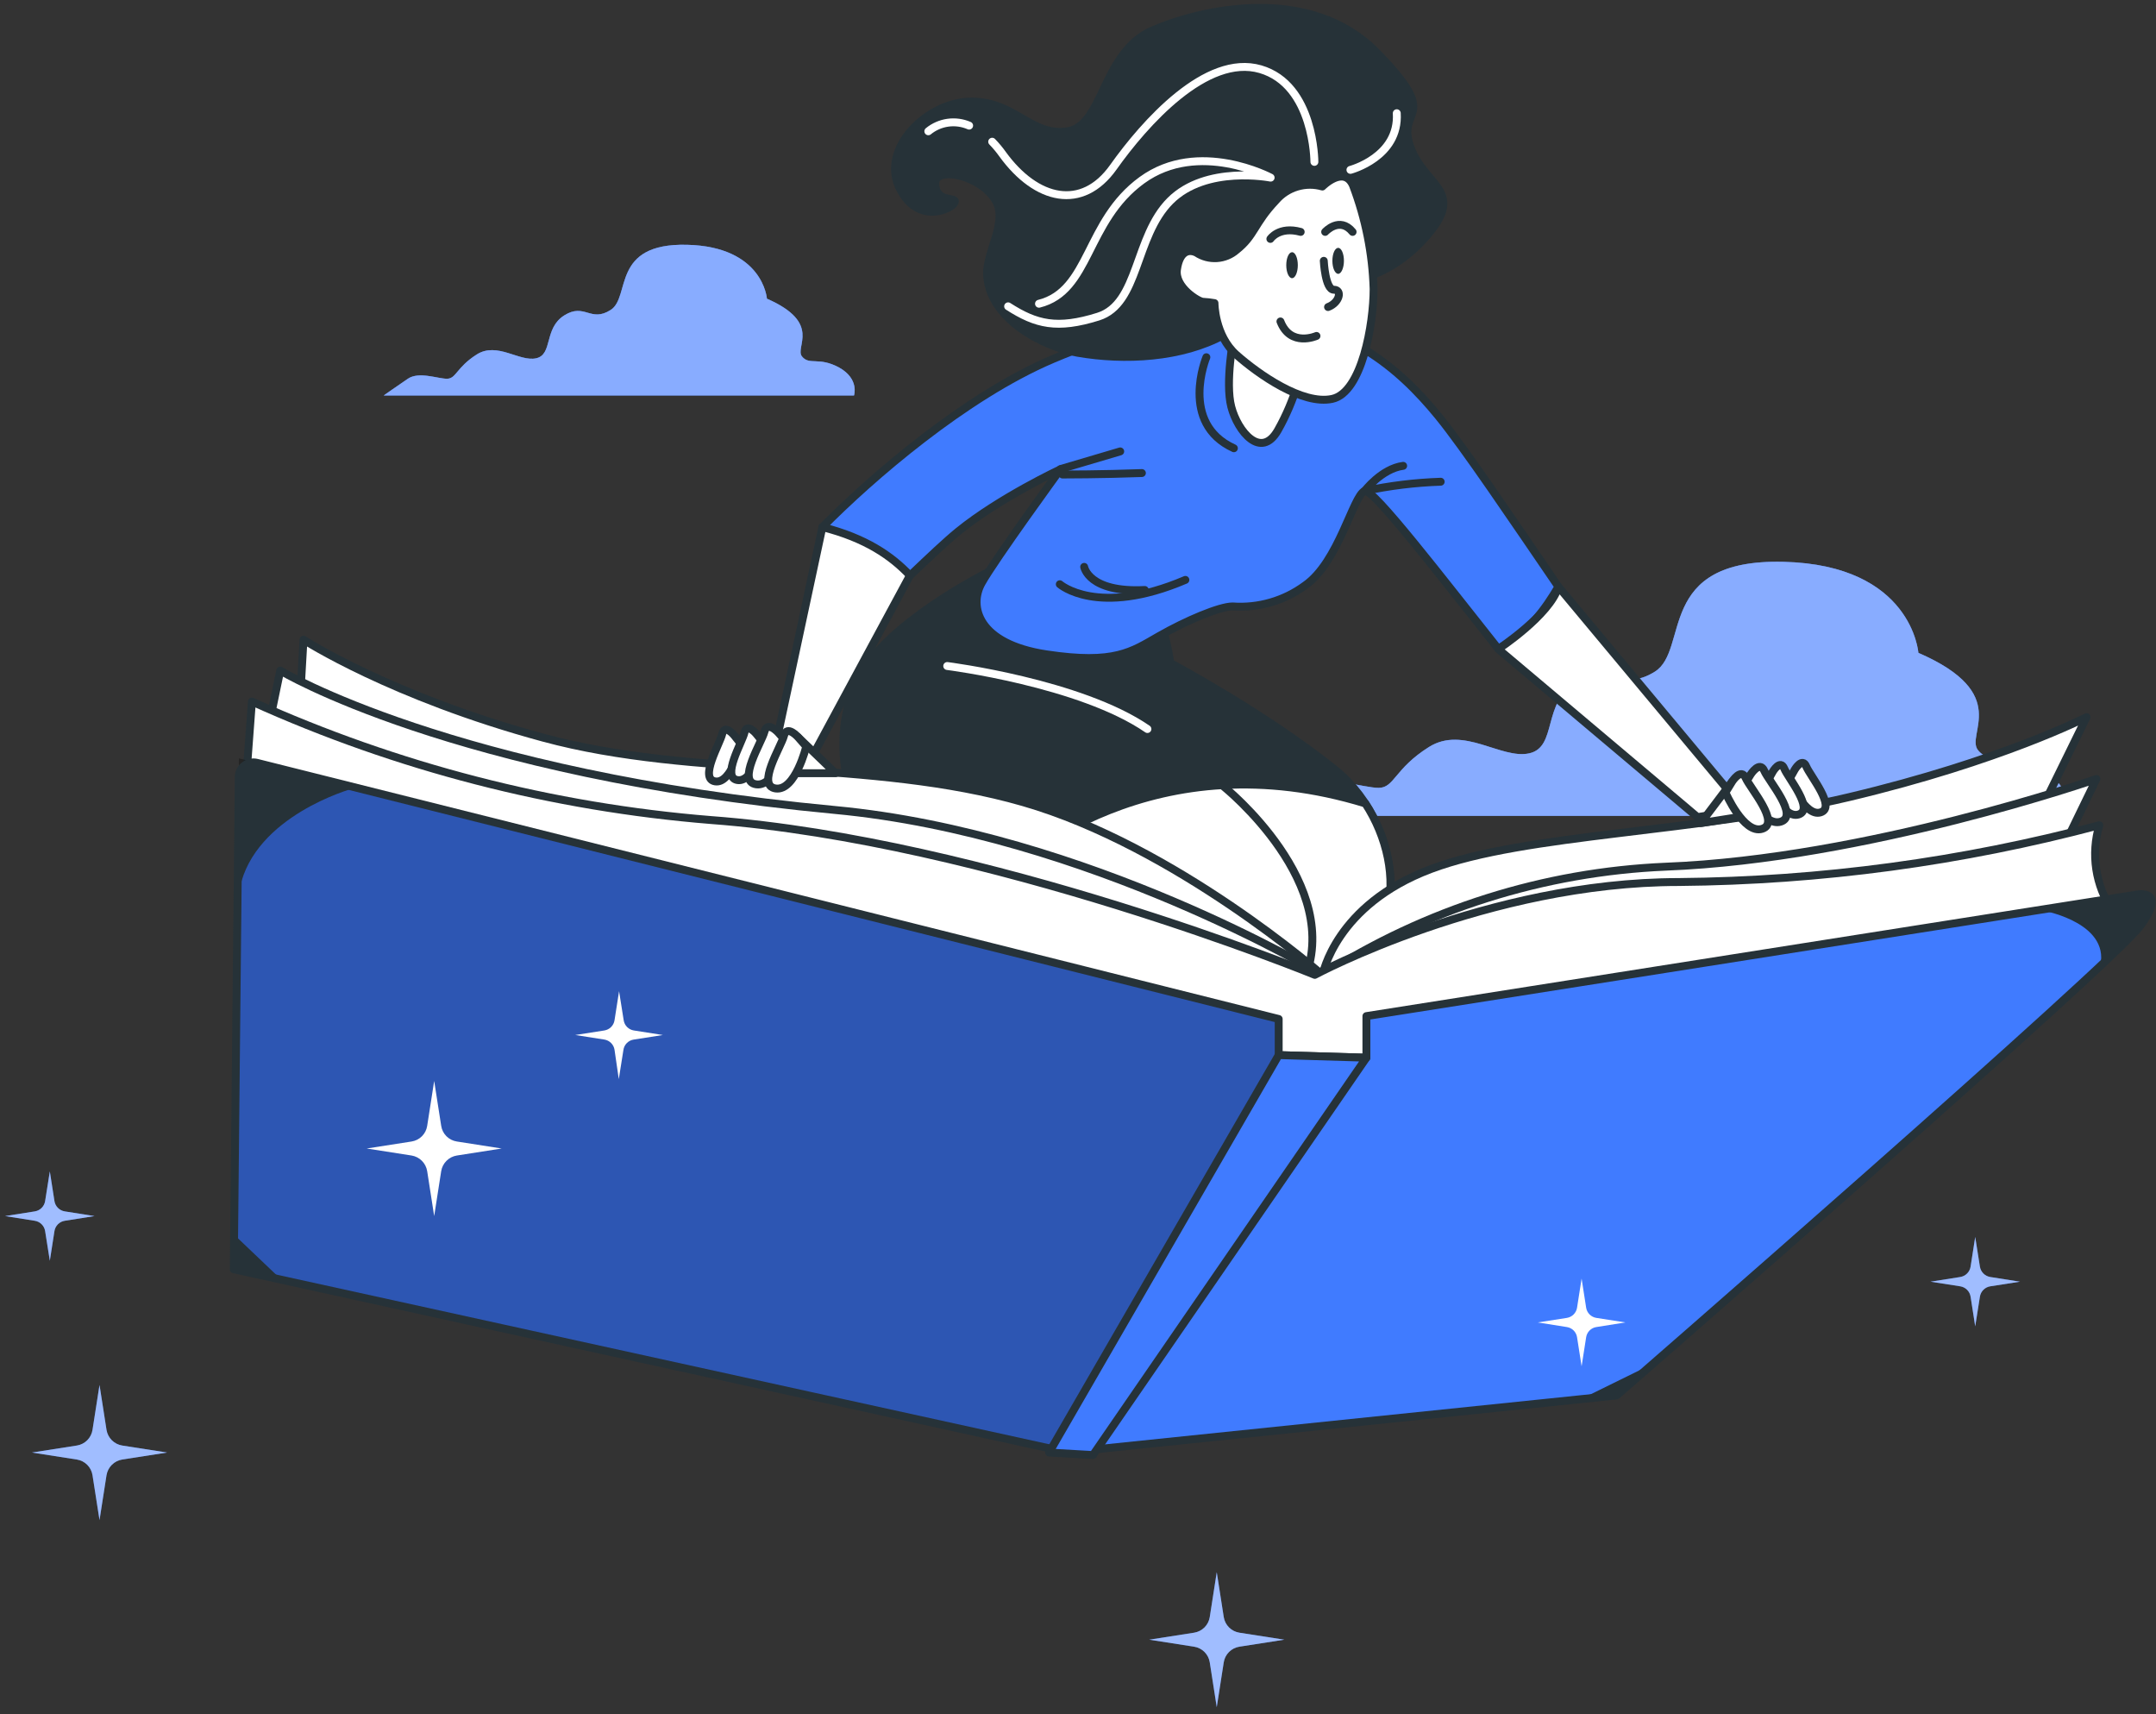 <svg width="273" height="217" viewBox="0 0 273 217" fill="none" xmlns="http://www.w3.org/2000/svg">
<rect x="0" y="0" width="273" height="217" fill="#333333" stroke="none"/>
<path d="M258.441 97.352C254.071 94.967 252.085 96.953 250.463 94.967C248.841 92.982 254.833 87.814 242.911 82.646C242.911 82.646 242.122 71.522 225.831 71.123C209.539 70.725 213.971 82.256 209.539 85.031C205.107 87.805 203.972 83.444 199.603 86.227C195.233 89.011 197.218 94.568 193.646 95.366C190.074 96.164 185.305 91.82 180.935 94.568C176.565 97.316 176.565 99.736 174.571 99.736C172.577 99.736 168.615 98.149 166.23 99.736C163.846 101.323 161.062 103.281 161.062 103.281H261.623C261.623 103.281 262.82 99.736 258.441 97.352Z" fill="#407BFF"/>
<path opacity="0.5" d="M258.441 97.352C254.071 94.967 252.085 96.953 250.463 94.967C248.841 92.982 254.833 87.814 242.911 82.646C242.911 82.646 242.122 71.522 225.831 71.123C209.539 70.725 213.971 82.256 209.539 85.031C205.107 87.805 203.972 83.444 199.603 86.227C195.233 89.011 197.218 94.568 193.646 95.366C190.074 96.164 185.305 91.82 180.935 94.568C176.565 97.316 176.565 99.736 174.571 99.736C172.577 99.736 168.615 98.149 166.23 99.736C163.846 101.323 161.062 103.281 161.062 103.281H261.623C261.623 103.281 262.82 99.736 258.441 97.352Z" fill="#407BFF"/>
<path d="M106.249 46.526C103.661 45.117 102.482 46.296 101.543 45.117C100.603 43.938 104.131 40.88 97.111 37.813C97.111 37.813 96.641 31.219 86.988 30.988C77.335 30.758 79.897 37.583 77.335 39.231C74.774 40.88 74.038 38.292 71.441 39.932C68.844 41.572 70.031 44.878 67.895 45.356C65.759 45.835 62.949 43.229 60.361 44.878C57.773 46.526 57.773 47.945 56.594 47.945C55.415 47.945 53.048 46.996 51.648 47.945C50.247 48.893 48.59 50.063 48.59 50.063H108.137C108.137 50.063 108.846 47.971 106.249 46.526Z" fill="#407BFF"/>
<path opacity="0.5" d="M106.249 46.526C103.661 45.117 102.482 46.296 101.543 45.117C100.603 43.938 104.131 40.88 97.111 37.813C97.111 37.813 96.641 31.219 86.988 30.988C77.335 30.758 79.897 37.583 77.335 39.231C74.774 40.88 74.038 38.292 71.441 39.932C68.844 41.572 70.031 44.878 67.895 45.356C65.759 45.835 62.949 43.229 60.361 44.878C57.773 46.526 57.773 47.945 56.594 47.945C55.415 47.945 53.048 46.996 51.648 47.945C50.247 48.893 48.59 50.063 48.59 50.063H108.137C108.137 50.063 108.846 47.971 106.249 46.526Z" fill="#407BFF"/>
<g opacity="0.5">
<path opacity="0.5" d="M258.441 97.352C254.071 94.967 252.085 96.953 250.463 94.967C248.841 92.982 254.833 87.814 242.911 82.646C242.911 82.646 242.122 71.522 225.831 71.123C209.539 70.725 213.971 82.256 209.539 85.031C205.107 87.805 203.972 83.444 199.603 86.227C195.233 89.011 197.218 94.568 193.646 95.366C190.074 96.164 185.305 91.82 180.935 94.568C176.565 97.316 176.565 99.736 174.571 99.736C172.577 99.736 168.615 98.149 166.23 99.736C163.846 101.323 161.062 103.281 161.062 103.281H261.623C261.623 103.281 262.82 99.736 258.441 97.352Z" fill="white"/>
<path opacity="0.5" d="M258.441 97.352C254.071 94.967 252.085 96.953 250.463 94.967C248.841 92.982 254.833 87.814 242.911 82.646C242.911 82.646 242.122 71.522 225.831 71.123C209.539 70.725 213.971 82.256 209.539 85.031C205.107 87.805 203.972 83.444 199.603 86.227C195.233 89.011 197.218 94.568 193.646 95.366C190.074 96.164 185.305 91.82 180.935 94.568C176.565 97.316 176.565 99.736 174.571 99.736C172.577 99.736 168.615 98.149 166.23 99.736C163.846 101.323 161.062 103.281 161.062 103.281H261.623C261.623 103.281 262.82 99.736 258.441 97.352Z" fill="white"/>
</g>
<g opacity="0.5">
<path opacity="0.5" d="M106.249 46.526C103.661 45.117 102.482 46.296 101.543 45.117C100.603 43.938 104.131 40.88 97.111 37.813C97.111 37.813 96.641 31.219 86.988 30.988C77.335 30.758 79.897 37.583 77.335 39.231C74.774 40.88 74.038 38.292 71.441 39.932C68.844 41.572 70.031 44.878 67.895 45.356C65.759 45.835 62.949 43.229 60.361 44.878C57.773 46.526 57.773 47.945 56.594 47.945C55.415 47.945 53.048 46.996 51.648 47.945C50.247 48.893 48.59 50.063 48.59 50.063H108.137C108.137 50.063 108.846 47.971 106.249 46.526Z" fill="white"/>
<path opacity="0.5" d="M106.249 46.526C103.661 45.117 102.482 46.296 101.543 45.117C100.603 43.938 104.131 40.88 97.111 37.813C97.111 37.813 96.641 31.219 86.988 30.988C77.335 30.758 79.897 37.583 77.335 39.231C74.774 40.88 74.038 38.292 71.441 39.932C68.844 41.572 70.031 44.878 67.895 45.356C65.759 45.835 62.949 43.229 60.361 44.878C57.773 46.526 57.773 47.945 56.594 47.945C55.415 47.945 53.048 46.996 51.648 47.945C50.247 48.893 48.59 50.063 48.59 50.063H108.137C108.137 50.063 108.846 47.971 106.249 46.526Z" fill="white"/>
</g>
<path d="M125.75 72.107C125.75 72.107 114.138 77.718 109.493 84.516C104.849 91.315 106.205 103.866 113.358 107.926C120.511 111.985 145.481 126.894 163.093 124.767C180.706 122.64 177.993 104.637 169.094 97.475C160.195 90.313 148.193 83.931 148.193 83.931C148.193 83.931 147.617 80.067 146.837 78.71C146.057 77.354 137.166 68.623 125.75 72.107Z" fill="#263238" stroke="#263238" stroke-linecap="round" stroke-linejoin="round"/>
<path d="M172.887 101.712C146.525 93.646 129.161 108.086 123.719 113.617C134.621 119.281 150.683 126.239 163.092 124.741C177.824 122.959 178.329 110.062 172.887 101.712Z" fill="white" stroke="#263238" stroke-linecap="round" stroke-linejoin="round"/>
<path d="M154.965 99.585C154.965 99.585 170.45 111.994 165.025 124.351" stroke="#263238" stroke-linecap="round" stroke-linejoin="round"/>
<path d="M104.138 66.7L97.934 95.64H102.924L115.227 72.834C115.227 72.834 112.825 65.521 104.138 66.7Z" fill="white" stroke="#263238" stroke-linecap="round" stroke-linejoin="round"/>
<path d="M182.121 52.66C177.042 46.456 170.332 40.703 158.038 39.719C158.038 39.719 147.561 39.391 133.308 45.454C122.166 50.187 110.262 60.522 104.137 66.727C109.615 68.119 112.876 70.361 115.234 72.861C117.663 70.547 119.781 68.535 121.341 67.268C126.589 63.004 134.292 59.406 134.292 59.406C134.292 59.406 125.933 70.867 124.293 73.818C122.653 76.77 123.806 81.521 132.483 82.833C141.161 84.145 143.297 82.505 146.736 80.537C150.176 78.569 154.439 76.77 156.079 76.77C159.356 77.002 162.608 76.059 165.253 74.111C169.508 71.159 171.316 62.809 172.787 62.153C173.798 61.701 182.741 73.366 189.708 82.124L190.311 81.813C193.343 80.253 195.709 77.071 197.331 74.27C191.694 66.036 185.409 56.684 182.121 52.66Z" fill="#407BFF" stroke="#263238" stroke-linecap="round" stroke-linejoin="round"/>
<path d="M152.754 45.223C152.754 45.223 149.28 53.581 156.238 56.746" stroke="#263238" stroke-linecap="round" stroke-linejoin="round"/>
<path d="M134.293 59.378L141.845 57.145" stroke="#263238" stroke-linecap="round" stroke-linejoin="round"/>
<path d="M134.195 73.96C134.195 73.96 138.955 78.161 150.097 73.41" stroke="#263238" stroke-linecap="round" stroke-linejoin="round"/>
<path d="M177.673 58.971C174.925 59.334 172.789 62.162 172.789 62.162C175.96 61.486 179.184 61.092 182.424 60.983" stroke="#263238" stroke-linecap="round" stroke-linejoin="round"/>
<path d="M134.539 60.07C134.539 60.07 139.654 60.07 144.591 59.884" stroke="#263238" stroke-linecap="round" stroke-linejoin="round"/>
<path d="M137.281 71.762C137.281 71.762 137.831 75.059 144.957 74.687" stroke="#263238" stroke-linecap="round" stroke-linejoin="round"/>
<path d="M156.239 42.502C156.239 42.502 155.095 48.396 155.911 51.508C156.726 54.619 159.678 58.227 161.814 54.459C163.95 50.692 165.085 46.482 165.085 44.47C165.085 42.458 157.71 38.735 156.239 42.502Z" fill="white" stroke="#263238" stroke-linecap="round" stroke-linejoin="round"/>
<path d="M172.79 35.127C172.79 35.127 177.373 34.143 181.308 29.064C185.244 23.985 180.165 23.338 178.525 18.428C176.885 13.517 182.656 15.148 174.306 6.63C165.956 -1.888 152.35 1.063 145.942 3.847C139.533 6.63 139.737 15.972 135.136 16.628C130.536 17.284 128.577 12.861 123.011 12.861C117.444 12.861 111.541 18.756 113.837 23.666C116.132 28.577 120.555 26.458 120.883 25.634C121.211 24.81 118.588 25.802 118.419 23.338C118.251 20.874 124.314 22.195 126.122 25.474C127.584 28.134 124.899 31.91 124.987 34.702C125.174 40.304 132.034 43.885 136.439 44.656C142.387 45.693 149.62 45.33 155.009 42.378C161.631 38.744 158.555 31.209 163.43 29.242C168.305 27.274 170.805 30.226 170.805 30.226L172.79 35.127Z" fill="#263238" stroke="#263238" stroke-linecap="round" stroke-linejoin="round"/>
<path d="M122.715 15.901C121.87 15.534 120.941 15.407 120.03 15.534C119.118 15.661 118.259 16.036 117.547 16.619" stroke="white" stroke-linecap="round" stroke-linejoin="round"/>
<path d="M166.433 20.493C166.433 20.493 166.433 10.743 159.59 8.757C152.747 6.772 144.929 15.6 140.976 21.166C137.023 26.733 131.226 25.403 126.962 19.535C126.561 18.97 126.117 18.436 125.633 17.94" stroke="white" stroke-linecap="round" stroke-linejoin="round"/>
<path d="M127.652 38.779C131.198 41.057 133.857 41.713 139.06 40.082C144.263 38.451 143.625 29.977 148.181 25.421C152.737 20.865 160.892 22.487 160.892 22.487C160.892 22.487 151.771 17.595 144.6 22.806C137.429 28.018 138.076 36.82 131.561 38.451" stroke="white" stroke-linecap="round" stroke-linejoin="round"/>
<path d="M170.996 21.504C170.996 21.504 177.201 19.873 176.864 14.333" stroke="white" stroke-linecap="round" stroke-linejoin="round"/>
<path d="M119.941 84.312C119.941 84.312 136.783 86.44 145.292 92.29" stroke="white" stroke-linecap="round" stroke-linejoin="round"/>
<path d="M167.442 23.613C166.393 23.312 165.28 23.319 164.235 23.634C163.19 23.948 162.257 24.556 161.548 25.386C158.764 28.328 158.889 29.817 156.566 31.652C155.874 32.258 155.001 32.618 154.082 32.678C153.164 32.737 152.252 32.492 151.487 31.98C150.503 31.493 149.36 31.821 149.032 34.108C148.704 36.395 151.815 38.203 152.312 38.203C152.805 38.23 153.296 38.286 153.783 38.371C153.783 38.371 153.783 42.466 156.566 44.922C159.349 47.377 164.925 51.312 168.692 50.497C172.459 49.681 173.931 40.995 173.931 36.572C173.793 32.087 172.909 27.657 171.316 23.462C170.163 20.874 167.442 23.613 167.442 23.613Z" fill="white" stroke="#263238" stroke-linecap="round" stroke-linejoin="round"/>
<path d="M164.334 33.568C164.334 34.454 164.015 35.216 163.607 35.216C163.199 35.216 162.871 34.48 162.871 33.568C162.871 32.655 163.199 31.928 163.607 31.928C164.015 31.928 164.334 32.663 164.334 33.568Z" fill="#263238"/>
<path d="M170.173 33.018C170.173 33.904 169.845 34.666 169.447 34.666C169.048 34.666 168.711 33.931 168.711 33.018C168.711 32.105 169.039 31.378 169.447 31.378C169.854 31.378 170.173 32.114 170.173 33.018Z" fill="#263238"/>
<path d="M160.859 30.244C160.859 30.244 161.95 28.604 164.697 29.357" stroke="#263238" stroke-linecap="round" stroke-linejoin="round"/>
<path d="M167.797 29.357C167.797 29.357 169.623 27.345 171.271 29.357" stroke="#263238" stroke-linecap="round" stroke-linejoin="round"/>
<path d="M167.621 33.018C167.621 33.018 167.798 36.678 168.897 36.678C169.997 36.678 169.624 38.318 168.162 38.868" stroke="#263238" stroke-linecap="round" stroke-linejoin="round"/>
<path d="M166.698 42.528C166.698 42.528 163.409 43.991 162.133 40.693" stroke="#263238" stroke-linecap="round" stroke-linejoin="round"/>
<path d="M167.469 123.437C167.469 123.437 148.855 107.11 129.567 101.552C110.28 95.995 88.085 98.61 68.806 93.389C49.527 88.168 38.429 80.98 38.429 80.98L37.445 98.291L166.858 133.25L255.39 108.75L264.209 90.783C264.209 90.783 253.431 96.332 234.152 100.905C214.873 105.479 193.272 105.47 181.173 110.017C169.074 114.565 167.469 123.437 167.469 123.437Z" fill="white" stroke="#263238" stroke-linecap="round" stroke-linejoin="round"/>
<path d="M35.486 84.889C35.486 84.889 57.079 97.963 105.723 102.537C137.766 105.541 167.469 123.438 167.469 123.438C180.484 115.116 195.468 110.382 210.902 109.716C236.385 108.741 265.459 98.61 265.459 98.61L259.919 110.018L164.854 128.632L33.527 94.329L35.486 84.889Z" fill="white" stroke="#263238" stroke-linecap="round" stroke-linejoin="round"/>
<path d="M31.898 88.815C50.276 97.116 69.945 102.189 90.045 103.813C124.995 106.428 166.487 123.411 166.487 123.411C166.487 123.411 188.372 111.658 212.579 111.658C230.559 111.504 248.447 109.089 265.824 104.469C265.284 106.275 265.15 108.177 265.432 110.041C265.714 111.904 266.405 113.682 267.455 115.247L166.159 136.831L31.242 97.608L31.898 88.815Z" fill="white" stroke="#263238" stroke-linecap="round" stroke-linejoin="round"/>
<path d="M32.553 96.572L161.912 128.996V133.569L173.019 133.897V128.632L270.37 113.28C270.37 113.28 274.616 112.296 271.026 117.198C267.436 122.1 204.707 176.657 204.707 176.657L135.126 183.845L29.602 160.684L30.231 98.362C30.233 98.079 30.299 97.801 30.425 97.548C30.55 97.295 30.732 97.073 30.956 96.901C31.18 96.728 31.44 96.609 31.716 96.552C31.993 96.495 32.279 96.502 32.553 96.572Z" fill="#407BFF"/>
<path opacity="0.3" d="M161.911 133.569V128.995L30.256 96.004L29.609 160.683L135.125 183.88L137.013 183.685L164.863 133.658L161.911 133.569Z" fill="black"/>
<path d="M32.553 96.572L161.912 128.996V133.569L173.019 133.897V128.632L270.37 113.28C270.37 113.28 274.616 112.296 271.026 117.198C267.436 122.1 204.707 176.657 204.707 176.657L135.126 183.845L29.602 160.684L30.231 98.362C30.233 98.079 30.299 97.801 30.425 97.548C30.55 97.295 30.732 97.073 30.956 96.901C31.18 96.728 31.44 96.609 31.716 96.552C31.993 96.495 32.279 96.502 32.553 96.572Z" stroke="#263238" stroke-linecap="round" stroke-linejoin="round"/>
<path d="M161.913 133.569L132.84 183.881L138.397 184.2L173.02 133.897L161.913 133.569Z" fill="#407BFF" stroke="#263238" stroke-linecap="round" stroke-linejoin="round"/>
<path d="M258.945 115.336C258.945 115.336 267.623 116.958 265.815 122.746L271.027 117.215C271.027 117.215 273.411 114.246 272.321 113.67C271.231 113.094 258.945 115.336 258.945 115.336Z" fill="#263238"/>
<path d="M44.546 99.86C44.546 99.86 32.27 103.255 30.364 112.429L30.258 98.362C30.258 98.362 30.63 96.243 32.571 96.589C34.513 96.935 44.546 99.86 44.546 99.86Z" fill="#263238"/>
<path d="M29.725 156.376L35.894 162.253L29.609 160.684L29.725 156.376Z" fill="#263238"/>
<path d="M200.266 177.073L208.633 172.96L204.228 176.78L200.266 177.073Z" fill="#263238"/>
<path d="M197.334 74.279L220.876 102.502L214.946 103.441L189.711 82.168C189.711 82.168 196.244 77.887 197.334 74.279Z" fill="white" stroke="#263238" stroke-linecap="round" stroke-linejoin="round"/>
<path d="M92.933 93.052C92.933 93.052 91.754 91.625 91.452 92.902C91.151 94.178 88.483 98.61 90.566 98.92C92.649 99.231 93.828 94.169 93.828 94.169L92.933 93.052Z" fill="white" stroke="#263238" stroke-linecap="round" stroke-linejoin="round"/>
<path d="M95.751 92.885C95.751 92.885 94.564 91.457 94.271 92.725C93.979 93.993 91.302 98.433 93.385 98.752C95.468 99.072 96.656 93.993 96.656 93.993L95.751 92.885Z" fill="white" stroke="#263238" stroke-linecap="round" stroke-linejoin="round"/>
<path d="M98.581 92.777C98.581 92.777 97.171 91.191 96.808 92.6C96.444 94.01 93.262 98.938 95.753 99.292C98.244 99.647 99.627 93.974 99.627 93.974L98.581 92.777Z" fill="white" stroke="#263238" stroke-linecap="round" stroke-linejoin="round"/>
<path d="M101.045 93.31L105.797 97.883H100.168L101.045 93.31Z" fill="white" stroke="#263238" stroke-linecap="round" stroke-linejoin="round"/>
<path d="M101.045 93.31C101.045 93.31 99.636 91.723 99.273 93.132C98.909 94.542 95.727 99.47 98.218 99.816C100.709 100.161 102.091 94.497 102.091 94.497L101.045 93.31Z" fill="white" stroke="#263238" stroke-linecap="round" stroke-linejoin="round"/>
<path d="M227.267 97.414C227.267 97.414 228.215 95.818 228.711 97.024C229.208 98.229 232.532 102.2 230.537 102.838C228.543 103.477 226.566 98.655 226.566 98.655L227.267 97.414Z" fill="white" stroke="#263238" stroke-linecap="round" stroke-linejoin="round"/>
<path d="M224.481 97.679C224.481 97.679 225.43 96.084 225.926 97.289C226.423 98.495 229.755 102.466 227.752 103.104C225.749 103.742 223.781 98.92 223.781 98.92L224.481 97.679Z" fill="white" stroke="#263238" stroke-linecap="round" stroke-linejoin="round"/>
<path d="M221.683 98.025C221.683 98.025 222.826 96.252 223.394 97.573C223.961 98.894 227.826 103.281 225.486 104.017C223.145 104.753 220.832 99.408 220.832 99.408L221.683 98.025Z" fill="white" stroke="#263238" stroke-linecap="round" stroke-linejoin="round"/>
<path d="M219.331 98.939L215.352 104.204L220.918 103.317L219.331 98.939Z" fill="white" stroke="#263238" stroke-linecap="round" stroke-linejoin="round"/>
<path d="M219.331 98.938C219.331 98.938 220.466 97.165 221.042 98.486C221.618 99.807 225.474 104.186 223.134 104.921C220.794 105.657 218.48 100.321 218.48 100.321L219.331 98.938Z" fill="white" stroke="#263238" stroke-linecap="round" stroke-linejoin="round"/>
<path d="M57.85 146.28L63.523 145.393L57.85 144.507C57.351 144.431 56.889 144.198 56.531 143.841C56.174 143.483 55.94 143.021 55.865 142.522L54.978 136.84L54.092 142.522C54.017 143.02 53.785 143.481 53.429 143.838C53.074 144.195 52.613 144.43 52.115 144.507L46.434 145.393L52.115 146.28C52.612 146.361 53.07 146.597 53.425 146.953C53.779 147.31 54.013 147.769 54.092 148.265L54.978 153.947L55.865 148.265C55.944 147.767 56.179 147.307 56.536 146.951C56.892 146.594 57.352 146.359 57.85 146.28V146.28Z" fill="white"/>
<path d="M15.472 184.767L21.154 183.881L15.472 182.994C14.975 182.914 14.516 182.678 14.159 182.322C13.803 181.966 13.568 181.506 13.487 181.009L12.601 175.327L11.714 181.009C11.637 181.508 11.403 181.969 11.046 182.326C10.689 182.683 10.228 182.917 9.729 182.994L4.047 183.881L9.729 184.767C10.228 184.844 10.689 185.078 11.046 185.435C11.403 185.792 11.637 186.254 11.714 186.753L12.601 192.434L13.487 186.753C13.568 186.255 13.803 185.796 14.159 185.44C14.516 185.083 14.975 184.848 15.472 184.767V184.767Z" fill="#407BFF"/>
<path opacity="0.5" d="M15.472 184.767L21.154 183.881L15.472 182.994C14.975 182.914 14.516 182.678 14.159 182.322C13.803 181.966 13.568 181.506 13.487 181.009L12.601 175.327L11.714 181.009C11.637 181.508 11.403 181.969 11.046 182.326C10.689 182.683 10.228 182.917 9.729 182.994L4.047 183.881L9.729 184.767C10.228 184.844 10.689 185.078 11.046 185.435C11.403 185.792 11.637 186.254 11.714 186.753L12.601 192.434L13.487 186.753C13.568 186.255 13.803 185.796 14.159 185.44C14.516 185.083 14.975 184.848 15.472 184.767V184.767Z" fill="white"/>
<path d="M156.941 208.459L162.623 207.573L156.941 206.687C156.443 206.61 155.983 206.377 155.626 206.022C155.269 205.667 155.034 205.207 154.956 204.71L154.069 199.028L153.183 204.71C153.104 205.207 152.869 205.667 152.513 206.022C152.156 206.377 151.695 206.61 151.197 206.687L145.516 207.573L151.197 208.459C151.695 208.536 152.156 208.769 152.513 209.124C152.869 209.479 153.104 209.939 153.183 210.436L154.069 216.118L154.956 210.436C155.034 209.939 155.269 209.479 155.626 209.124C155.983 208.769 156.443 208.536 156.941 208.459Z" fill="#407BFF"/>
<path opacity="0.5" d="M156.941 208.459L162.623 207.573L156.941 206.687C156.443 206.61 155.983 206.377 155.626 206.022C155.269 205.667 155.034 205.207 154.956 204.71L154.069 199.028L153.183 204.71C153.104 205.207 152.869 205.667 152.513 206.022C152.156 206.377 151.695 206.61 151.197 206.687L145.516 207.573L151.197 208.459C151.695 208.536 152.156 208.769 152.513 209.124C152.869 209.479 153.104 209.939 153.183 210.436L154.069 216.118L154.956 210.436C155.034 209.939 155.269 209.479 155.626 209.124C155.983 208.769 156.443 208.536 156.941 208.459Z" fill="white"/>
<path d="M8.205 154.541L11.964 153.947L8.205 153.353C7.876 153.302 7.571 153.148 7.335 152.912C7.099 152.676 6.944 152.371 6.894 152.041L6.309 148.292L5.715 152.041C5.664 152.371 5.509 152.676 5.273 152.912C5.037 153.148 4.733 153.302 4.403 153.353L0.645 153.947L4.403 154.541C4.733 154.592 5.037 154.746 5.273 154.982C5.509 155.218 5.664 155.523 5.715 155.853L6.309 159.602L6.894 155.853C6.944 155.523 7.099 155.218 7.335 154.982C7.571 154.746 7.876 154.592 8.205 154.541V154.541Z" fill="#407BFF"/>
<path opacity="0.5" d="M8.205 154.541L11.964 153.947L8.205 153.353C7.876 153.302 7.571 153.148 7.335 152.912C7.099 152.676 6.944 152.371 6.894 152.041L6.309 148.292L5.715 152.041C5.664 152.371 5.509 152.676 5.273 152.912C5.037 153.148 4.733 153.302 4.403 153.353L0.645 153.947L4.403 154.541C4.733 154.592 5.037 154.746 5.273 154.982C5.509 155.218 5.664 155.523 5.715 155.853L6.309 159.602L6.894 155.853C6.944 155.523 7.099 155.218 7.335 154.982C7.571 154.746 7.876 154.592 8.205 154.541V154.541Z" fill="white"/>
<path d="M252.014 162.838L255.772 162.253L252.014 161.659C251.685 161.607 251.381 161.452 251.145 161.216C250.909 160.981 250.754 160.676 250.702 160.347L250.108 156.589L249.523 160.347C249.471 160.676 249.316 160.981 249.08 161.216C248.845 161.452 248.541 161.607 248.211 161.659L244.453 162.253L248.211 162.838C248.541 162.89 248.845 163.045 249.08 163.281C249.316 163.516 249.471 163.821 249.523 164.15L250.108 167.908L250.702 164.15C250.754 163.821 250.909 163.516 251.145 163.281C251.381 163.045 251.685 162.89 252.014 162.838Z" fill="#407BFF"/>
<path opacity="0.5" d="M252.014 162.838L255.772 162.253L252.014 161.659C251.685 161.607 251.381 161.452 251.145 161.216C250.909 160.981 250.754 160.676 250.702 160.347L250.108 156.589L249.523 160.347C249.471 160.676 249.316 160.981 249.08 161.216C248.845 161.452 248.541 161.607 248.211 161.659L244.453 162.253L248.211 162.838C248.541 162.89 248.845 163.045 249.08 163.281C249.316 163.516 249.471 163.821 249.523 164.15L250.108 167.908L250.702 164.15C250.754 163.821 250.909 163.516 251.145 163.281C251.381 163.045 251.685 162.89 252.014 162.838Z" fill="white"/>
<path d="M80.259 131.601L83.937 131.025L80.259 130.449C79.936 130.399 79.638 130.247 79.407 130.016C79.176 129.785 79.024 129.487 78.974 129.164L78.389 125.477L77.812 129.164C77.761 129.486 77.609 129.784 77.378 130.015C77.147 130.245 76.849 130.397 76.527 130.449L72.84 131.025L76.527 131.601C76.849 131.653 77.147 131.805 77.378 132.036C77.609 132.267 77.761 132.565 77.812 132.887L78.353 136.61L78.938 132.922C78.984 132.588 79.137 132.278 79.376 132.039C79.614 131.801 79.925 131.647 80.259 131.601V131.601Z" fill="white"/>
<path d="M202.129 167.996L205.816 167.411L202.129 166.835C201.807 166.783 201.509 166.631 201.278 166.4C201.048 166.17 200.895 165.872 200.844 165.55L200.268 161.862L199.691 165.55C199.64 165.872 199.487 166.17 199.257 166.4C199.026 166.631 198.728 166.783 198.406 166.835L194.719 167.411L198.406 167.996C198.729 168.047 199.027 168.198 199.258 168.429C199.489 168.66 199.641 168.959 199.691 169.281L200.268 172.96L200.844 169.281C200.894 168.959 201.046 168.66 201.277 168.429C201.508 168.198 201.806 168.047 202.129 167.996Z" fill="white"/>
</svg>

